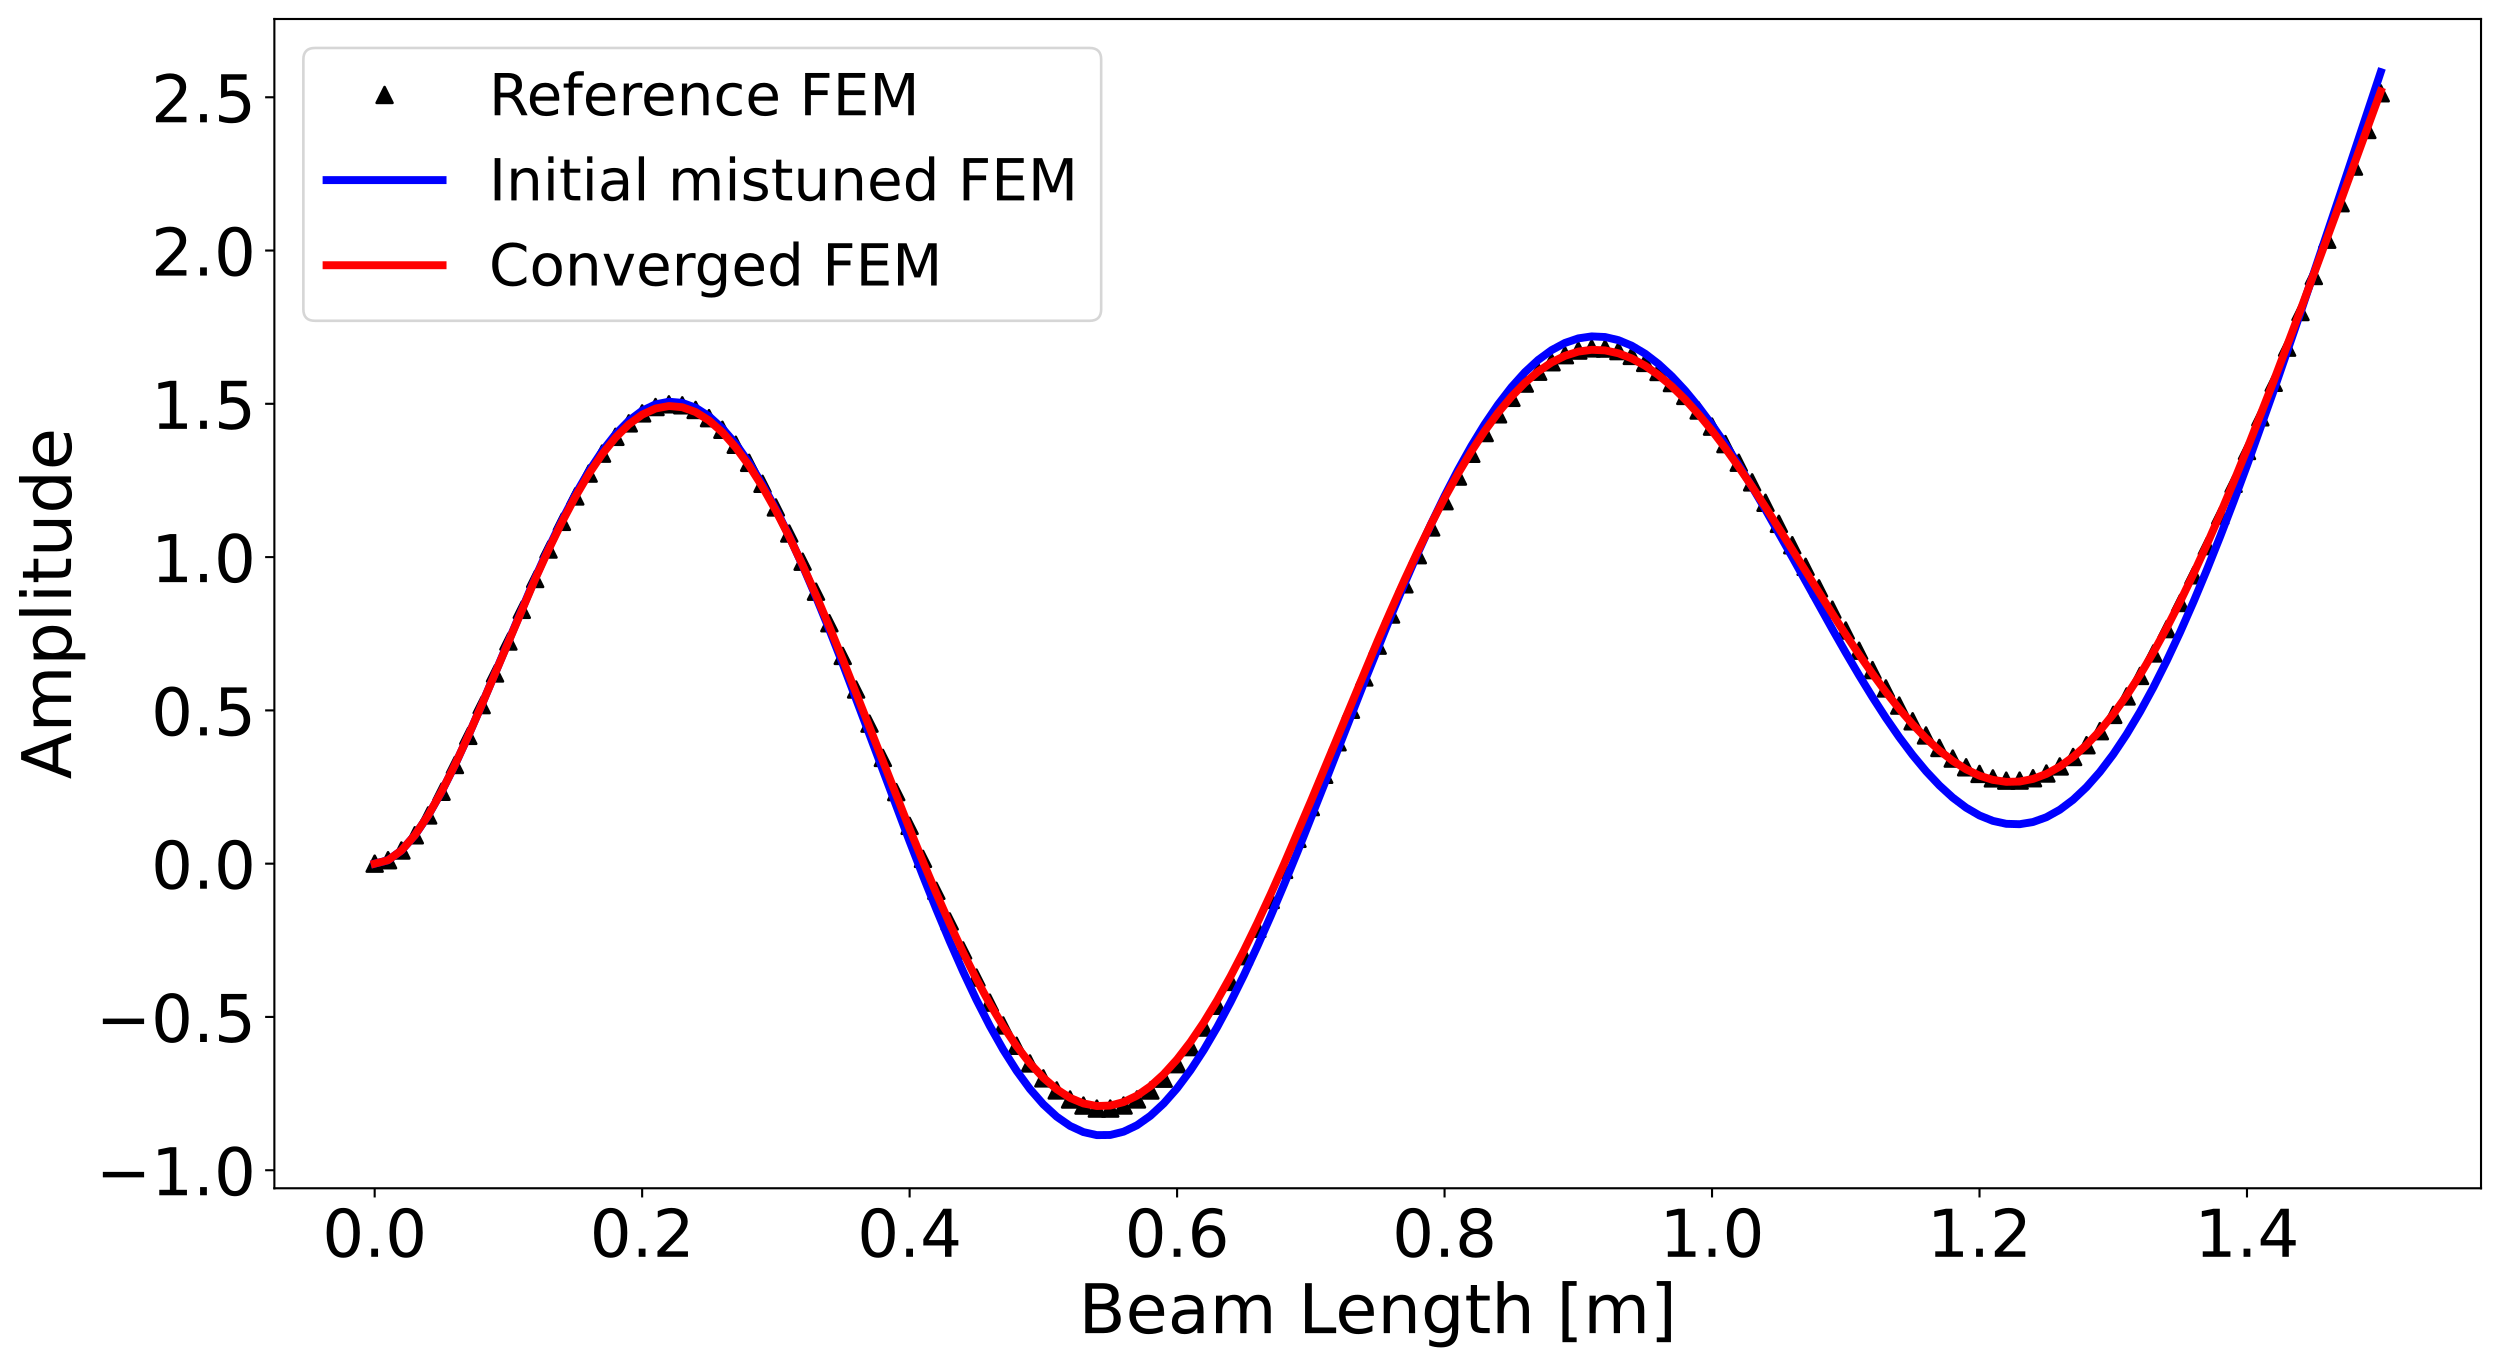 <?xml version="1.0" encoding="utf-8" standalone="no"?>
<!DOCTYPE svg PUBLIC "-//W3C//DTD SVG 1.1//EN"
  "http://www.w3.org/Graphics/SVG/1.1/DTD/svg11.dtd">
<!-- Created with matplotlib (https://matplotlib.org/) -->
<svg height="518.278pt" version="1.1" viewBox="0 0 948.27 518.278" width="948.27pt" xmlns="http://www.w3.org/2000/svg" xmlns:xlink="http://www.w3.org/1999/xlink">
 <defs>
  <style type="text/css">*{stroke-linecap:butt;stroke-linejoin:round;}</style>
 </defs>
 <g id="figure_1">
  <g id="patch_1">
   <path d="M 0 518.278 
L 948.27 518.278 
L 948.27 0 
L 0 0 
z
" style="fill:#ffffff;"/>
  </g>
  <g id="axes_1">
   <g id="patch_2">
    <path d="M 104.07 450.72 
L 941.07 450.72 
L 941.07 7.2 
L 104.07 7.2 
z
" style="fill:#ffffff;"/>
   </g>
   <g id="matplotlib.axis_1">
    <g id="xtick_1">
     <g id="line2d_1">
      <defs>
       <path d="M 0 0 
L 0 3.5 
" id="ma03af91a47" style="stroke:#000000;stroke-width:0.8;"/>
      </defs>
      <g>
       <use style="stroke:#000000;stroke-width:0.8;" x="142.116" xlink:href="#ma03af91a47" y="450.72"/>
      </g>
     </g>
     <g id="text_1">
      <!-- 0.0 -->
      <g transform="translate(122.237 476.716)scale(0.25 -0.25)">
       <defs>
        <path d="M 31.781 66.406 
Q 24.172 66.406 20.328 58.906 
Q 16.5 51.422 16.5 36.375 
Q 16.5 21.391 20.328 13.891 
Q 24.172 6.391 31.781 6.391 
Q 39.453 6.391 43.281 13.891 
Q 47.125 21.391 47.125 36.375 
Q 47.125 51.422 43.281 58.906 
Q 39.453 66.406 31.781 66.406 
z
M 31.781 74.219 
Q 44.047 74.219 50.516 64.516 
Q 56.984 54.828 56.984 36.375 
Q 56.984 17.969 50.516 8.266 
Q 44.047 -1.422 31.781 -1.422 
Q 19.531 -1.422 13.062 8.266 
Q 6.594 17.969 6.594 36.375 
Q 6.594 54.828 13.062 64.516 
Q 19.531 74.219 31.781 74.219 
z
" id="DejaVuSans-48"/>
        <path d="M 10.688 12.406 
L 21 12.406 
L 21 0 
L 10.688 0 
z
" id="DejaVuSans-46"/>
       </defs>
       <use xlink:href="#DejaVuSans-48"/>
       <use x="63.623" xlink:href="#DejaVuSans-46"/>
       <use x="95.41" xlink:href="#DejaVuSans-48"/>
      </g>
     </g>
    </g>
    <g id="xtick_2">
     <g id="line2d_2">
      <g>
       <use style="stroke:#000000;stroke-width:0.8;" x="243.57" xlink:href="#ma03af91a47" y="450.72"/>
      </g>
     </g>
     <g id="text_2">
      <!-- 0.2 -->
      <g transform="translate(223.691 476.716)scale(0.25 -0.25)">
       <defs>
        <path d="M 19.188 8.297 
L 53.609 8.297 
L 53.609 0 
L 7.328 0 
L 7.328 8.297 
Q 12.938 14.109 22.625 23.891 
Q 32.328 33.688 34.812 36.531 
Q 39.547 41.844 41.422 45.531 
Q 43.312 49.219 43.312 52.781 
Q 43.312 58.594 39.234 62.25 
Q 35.156 65.922 28.609 65.922 
Q 23.969 65.922 18.812 64.312 
Q 13.672 62.703 7.812 59.422 
L 7.812 69.391 
Q 13.766 71.781 18.938 73 
Q 24.125 74.219 28.422 74.219 
Q 39.75 74.219 46.484 68.547 
Q 53.219 62.891 53.219 53.422 
Q 53.219 48.922 51.531 44.891 
Q 49.859 40.875 45.406 35.406 
Q 44.188 33.984 37.641 27.219 
Q 31.109 20.453 19.188 8.297 
z
" id="DejaVuSans-50"/>
       </defs>
       <use xlink:href="#DejaVuSans-48"/>
       <use x="63.623" xlink:href="#DejaVuSans-46"/>
       <use x="95.41" xlink:href="#DejaVuSans-50"/>
      </g>
     </g>
    </g>
    <g id="xtick_3">
     <g id="line2d_3">
      <g>
       <use style="stroke:#000000;stroke-width:0.8;" x="345.025" xlink:href="#ma03af91a47" y="450.72"/>
      </g>
     </g>
     <g id="text_3">
      <!-- 0.4 -->
      <g transform="translate(325.146 476.716)scale(0.25 -0.25)">
       <defs>
        <path d="M 37.797 64.312 
L 12.891 25.391 
L 37.797 25.391 
z
M 35.203 72.906 
L 47.609 72.906 
L 47.609 25.391 
L 58.016 25.391 
L 58.016 17.188 
L 47.609 17.188 
L 47.609 0 
L 37.797 0 
L 37.797 17.188 
L 4.891 17.188 
L 4.891 26.703 
z
" id="DejaVuSans-52"/>
       </defs>
       <use xlink:href="#DejaVuSans-48"/>
       <use x="63.623" xlink:href="#DejaVuSans-46"/>
       <use x="95.41" xlink:href="#DejaVuSans-52"/>
      </g>
     </g>
    </g>
    <g id="xtick_4">
     <g id="line2d_4">
      <g>
       <use style="stroke:#000000;stroke-width:0.8;" x="446.479" xlink:href="#ma03af91a47" y="450.72"/>
      </g>
     </g>
     <g id="text_4">
      <!-- 0.6 -->
      <g transform="translate(426.6 476.716)scale(0.25 -0.25)">
       <defs>
        <path d="M 33.016 40.375 
Q 26.375 40.375 22.484 35.828 
Q 18.609 31.297 18.609 23.391 
Q 18.609 15.531 22.484 10.953 
Q 26.375 6.391 33.016 6.391 
Q 39.656 6.391 43.531 10.953 
Q 47.406 15.531 47.406 23.391 
Q 47.406 31.297 43.531 35.828 
Q 39.656 40.375 33.016 40.375 
z
M 52.594 71.297 
L 52.594 62.312 
Q 48.875 64.062 45.094 64.984 
Q 41.312 65.922 37.594 65.922 
Q 27.828 65.922 22.672 59.328 
Q 17.531 52.734 16.797 39.406 
Q 19.672 43.656 24.016 45.922 
Q 28.375 48.188 33.594 48.188 
Q 44.578 48.188 50.953 41.516 
Q 57.328 34.859 57.328 23.391 
Q 57.328 12.156 50.688 5.359 
Q 44.047 -1.422 33.016 -1.422 
Q 20.359 -1.422 13.672 8.266 
Q 6.984 17.969 6.984 36.375 
Q 6.984 53.656 15.188 63.938 
Q 23.391 74.219 37.203 74.219 
Q 40.922 74.219 44.703 73.484 
Q 48.484 72.75 52.594 71.297 
z
" id="DejaVuSans-54"/>
       </defs>
       <use xlink:href="#DejaVuSans-48"/>
       <use x="63.623" xlink:href="#DejaVuSans-46"/>
       <use x="95.41" xlink:href="#DejaVuSans-54"/>
      </g>
     </g>
    </g>
    <g id="xtick_5">
     <g id="line2d_5">
      <g>
       <use style="stroke:#000000;stroke-width:0.8;" x="547.934" xlink:href="#ma03af91a47" y="450.72"/>
      </g>
     </g>
     <g id="text_5">
      <!-- 0.8 -->
      <g transform="translate(528.055 476.716)scale(0.25 -0.25)">
       <defs>
        <path d="M 31.781 34.625 
Q 24.75 34.625 20.719 30.859 
Q 16.703 27.094 16.703 20.516 
Q 16.703 13.922 20.719 10.156 
Q 24.75 6.391 31.781 6.391 
Q 38.812 6.391 42.859 10.172 
Q 46.922 13.969 46.922 20.516 
Q 46.922 27.094 42.891 30.859 
Q 38.875 34.625 31.781 34.625 
z
M 21.922 38.812 
Q 15.578 40.375 12.031 44.719 
Q 8.5 49.078 8.5 55.328 
Q 8.5 64.062 14.719 69.141 
Q 20.953 74.219 31.781 74.219 
Q 42.672 74.219 48.875 69.141 
Q 55.078 64.062 55.078 55.328 
Q 55.078 49.078 51.531 44.719 
Q 48 40.375 41.703 38.812 
Q 48.828 37.156 52.797 32.312 
Q 56.781 27.484 56.781 20.516 
Q 56.781 9.906 50.312 4.234 
Q 43.844 -1.422 31.781 -1.422 
Q 19.734 -1.422 13.25 4.234 
Q 6.781 9.906 6.781 20.516 
Q 6.781 27.484 10.781 32.312 
Q 14.797 37.156 21.922 38.812 
z
M 18.312 54.391 
Q 18.312 48.734 21.844 45.562 
Q 25.391 42.391 31.781 42.391 
Q 38.141 42.391 41.719 45.562 
Q 45.312 48.734 45.312 54.391 
Q 45.312 60.062 41.719 63.234 
Q 38.141 66.406 31.781 66.406 
Q 25.391 66.406 21.844 63.234 
Q 18.312 60.062 18.312 54.391 
z
" id="DejaVuSans-56"/>
       </defs>
       <use xlink:href="#DejaVuSans-48"/>
       <use x="63.623" xlink:href="#DejaVuSans-46"/>
       <use x="95.41" xlink:href="#DejaVuSans-56"/>
      </g>
     </g>
    </g>
    <g id="xtick_6">
     <g id="line2d_6">
      <g>
       <use style="stroke:#000000;stroke-width:0.8;" x="649.388" xlink:href="#ma03af91a47" y="450.72"/>
      </g>
     </g>
     <g id="text_6">
      <!-- 1.0 -->
      <g transform="translate(629.509 476.716)scale(0.25 -0.25)">
       <defs>
        <path d="M 12.406 8.297 
L 28.516 8.297 
L 28.516 63.922 
L 10.984 60.406 
L 10.984 69.391 
L 28.422 72.906 
L 38.281 72.906 
L 38.281 8.297 
L 54.391 8.297 
L 54.391 0 
L 12.406 0 
z
" id="DejaVuSans-49"/>
       </defs>
       <use xlink:href="#DejaVuSans-49"/>
       <use x="63.623" xlink:href="#DejaVuSans-46"/>
       <use x="95.41" xlink:href="#DejaVuSans-48"/>
      </g>
     </g>
    </g>
    <g id="xtick_7">
     <g id="line2d_7">
      <g>
       <use style="stroke:#000000;stroke-width:0.8;" x="750.843" xlink:href="#ma03af91a47" y="450.72"/>
      </g>
     </g>
     <g id="text_7">
      <!-- 1.2 -->
      <g transform="translate(730.964 476.716)scale(0.25 -0.25)">
       <use xlink:href="#DejaVuSans-49"/>
       <use x="63.623" xlink:href="#DejaVuSans-46"/>
       <use x="95.41" xlink:href="#DejaVuSans-50"/>
      </g>
     </g>
    </g>
    <g id="xtick_8">
     <g id="line2d_8">
      <g>
       <use style="stroke:#000000;stroke-width:0.8;" x="852.297" xlink:href="#ma03af91a47" y="450.72"/>
      </g>
     </g>
     <g id="text_8">
      <!-- 1.4 -->
      <g transform="translate(832.419 476.716)scale(0.25 -0.25)">
       <use xlink:href="#DejaVuSans-49"/>
       <use x="63.623" xlink:href="#DejaVuSans-46"/>
       <use x="95.41" xlink:href="#DejaVuSans-52"/>
      </g>
     </g>
    </g>
    <g id="text_9">
     <!-- Beam Length [m] -->
     <g transform="translate(409.111 505.671)scale(0.26 -0.26)">
      <defs>
       <path d="M 19.672 34.812 
L 19.672 8.109 
L 35.5 8.109 
Q 43.453 8.109 47.281 11.406 
Q 51.125 14.703 51.125 21.484 
Q 51.125 28.328 47.281 31.562 
Q 43.453 34.812 35.5 34.812 
z
M 19.672 64.797 
L 19.672 42.828 
L 34.281 42.828 
Q 41.5 42.828 45.031 45.531 
Q 48.578 48.25 48.578 53.812 
Q 48.578 59.328 45.031 62.062 
Q 41.5 64.797 34.281 64.797 
z
M 9.812 72.906 
L 35.016 72.906 
Q 46.297 72.906 52.391 68.219 
Q 58.5 63.531 58.5 54.891 
Q 58.5 48.188 55.375 44.234 
Q 52.25 40.281 46.188 39.312 
Q 53.469 37.75 57.5 32.781 
Q 61.531 27.828 61.531 20.406 
Q 61.531 10.641 54.891 5.312 
Q 48.25 0 35.984 0 
L 9.812 0 
z
" id="DejaVuSans-66"/>
       <path d="M 56.203 29.594 
L 56.203 25.203 
L 14.891 25.203 
Q 15.484 15.922 20.484 11.062 
Q 25.484 6.203 34.422 6.203 
Q 39.594 6.203 44.453 7.469 
Q 49.312 8.734 54.109 11.281 
L 54.109 2.781 
Q 49.266 0.734 44.188 -0.344 
Q 39.109 -1.422 33.891 -1.422 
Q 20.797 -1.422 13.156 6.188 
Q 5.516 13.812 5.516 26.812 
Q 5.516 40.234 12.766 48.109 
Q 20.016 56 32.328 56 
Q 43.359 56 49.781 48.891 
Q 56.203 41.797 56.203 29.594 
z
M 47.219 32.234 
Q 47.125 39.594 43.094 43.984 
Q 39.062 48.391 32.422 48.391 
Q 24.906 48.391 20.391 44.141 
Q 15.875 39.891 15.188 32.172 
z
" id="DejaVuSans-101"/>
       <path d="M 34.281 27.484 
Q 23.391 27.484 19.188 25 
Q 14.984 22.516 14.984 16.5 
Q 14.984 11.719 18.141 8.906 
Q 21.297 6.109 26.703 6.109 
Q 34.188 6.109 38.703 11.406 
Q 43.219 16.703 43.219 25.484 
L 43.219 27.484 
z
M 52.203 31.203 
L 52.203 0 
L 43.219 0 
L 43.219 8.297 
Q 40.141 3.328 35.547 0.953 
Q 30.953 -1.422 24.312 -1.422 
Q 15.922 -1.422 10.953 3.297 
Q 6 8.016 6 15.922 
Q 6 25.141 12.172 29.828 
Q 18.359 34.516 30.609 34.516 
L 43.219 34.516 
L 43.219 35.406 
Q 43.219 41.609 39.141 45 
Q 35.062 48.391 27.688 48.391 
Q 23 48.391 18.547 47.266 
Q 14.109 46.141 10.016 43.891 
L 10.016 52.203 
Q 14.938 54.109 19.578 55.047 
Q 24.219 56 28.609 56 
Q 40.484 56 46.344 49.844 
Q 52.203 43.703 52.203 31.203 
z
" id="DejaVuSans-97"/>
       <path d="M 52 44.188 
Q 55.375 50.25 60.062 53.125 
Q 64.75 56 71.094 56 
Q 79.641 56 84.281 50.016 
Q 88.922 44.047 88.922 33.016 
L 88.922 0 
L 79.891 0 
L 79.891 32.719 
Q 79.891 40.578 77.094 44.375 
Q 74.312 48.188 68.609 48.188 
Q 61.625 48.188 57.562 43.547 
Q 53.516 38.922 53.516 30.906 
L 53.516 0 
L 44.484 0 
L 44.484 32.719 
Q 44.484 40.625 41.703 44.406 
Q 38.922 48.188 33.109 48.188 
Q 26.219 48.188 22.156 43.531 
Q 18.109 38.875 18.109 30.906 
L 18.109 0 
L 9.078 0 
L 9.078 54.688 
L 18.109 54.688 
L 18.109 46.188 
Q 21.188 51.219 25.484 53.609 
Q 29.781 56 35.688 56 
Q 41.656 56 45.828 52.969 
Q 50 49.953 52 44.188 
z
" id="DejaVuSans-109"/>
       <path id="DejaVuSans-32"/>
       <path d="M 9.812 72.906 
L 19.672 72.906 
L 19.672 8.297 
L 55.172 8.297 
L 55.172 0 
L 9.812 0 
z
" id="DejaVuSans-76"/>
       <path d="M 54.891 33.016 
L 54.891 0 
L 45.906 0 
L 45.906 32.719 
Q 45.906 40.484 42.875 44.328 
Q 39.844 48.188 33.797 48.188 
Q 26.516 48.188 22.312 43.547 
Q 18.109 38.922 18.109 30.906 
L 18.109 0 
L 9.078 0 
L 9.078 54.688 
L 18.109 54.688 
L 18.109 46.188 
Q 21.344 51.125 25.703 53.562 
Q 30.078 56 35.797 56 
Q 45.219 56 50.047 50.172 
Q 54.891 44.344 54.891 33.016 
z
" id="DejaVuSans-110"/>
       <path d="M 45.406 27.984 
Q 45.406 37.75 41.375 43.109 
Q 37.359 48.484 30.078 48.484 
Q 22.859 48.484 18.828 43.109 
Q 14.797 37.75 14.797 27.984 
Q 14.797 18.266 18.828 12.891 
Q 22.859 7.516 30.078 7.516 
Q 37.359 7.516 41.375 12.891 
Q 45.406 18.266 45.406 27.984 
z
M 54.391 6.781 
Q 54.391 -7.172 48.188 -13.984 
Q 42 -20.797 29.203 -20.797 
Q 24.469 -20.797 20.266 -20.094 
Q 16.062 -19.391 12.109 -17.922 
L 12.109 -9.188 
Q 16.062 -11.328 19.922 -12.344 
Q 23.781 -13.375 27.781 -13.375 
Q 36.625 -13.375 41.016 -8.766 
Q 45.406 -4.156 45.406 5.172 
L 45.406 9.625 
Q 42.625 4.781 38.281 2.391 
Q 33.938 0 27.875 0 
Q 17.828 0 11.672 7.656 
Q 5.516 15.328 5.516 27.984 
Q 5.516 40.672 11.672 48.328 
Q 17.828 56 27.875 56 
Q 33.938 56 38.281 53.609 
Q 42.625 51.219 45.406 46.391 
L 45.406 54.688 
L 54.391 54.688 
z
" id="DejaVuSans-103"/>
       <path d="M 18.312 70.219 
L 18.312 54.688 
L 36.812 54.688 
L 36.812 47.703 
L 18.312 47.703 
L 18.312 18.016 
Q 18.312 11.328 20.141 9.422 
Q 21.969 7.516 27.594 7.516 
L 36.812 7.516 
L 36.812 0 
L 27.594 0 
Q 17.188 0 13.234 3.875 
Q 9.281 7.766 9.281 18.016 
L 9.281 47.703 
L 2.688 47.703 
L 2.688 54.688 
L 9.281 54.688 
L 9.281 70.219 
z
" id="DejaVuSans-116"/>
       <path d="M 54.891 33.016 
L 54.891 0 
L 45.906 0 
L 45.906 32.719 
Q 45.906 40.484 42.875 44.328 
Q 39.844 48.188 33.797 48.188 
Q 26.516 48.188 22.312 43.547 
Q 18.109 38.922 18.109 30.906 
L 18.109 0 
L 9.078 0 
L 9.078 75.984 
L 18.109 75.984 
L 18.109 46.188 
Q 21.344 51.125 25.703 53.562 
Q 30.078 56 35.797 56 
Q 45.219 56 50.047 50.172 
Q 54.891 44.344 54.891 33.016 
z
" id="DejaVuSans-104"/>
       <path d="M 8.594 75.984 
L 29.297 75.984 
L 29.297 69 
L 17.578 69 
L 17.578 -6.203 
L 29.297 -6.203 
L 29.297 -13.188 
L 8.594 -13.188 
z
" id="DejaVuSans-91"/>
       <path d="M 30.422 75.984 
L 30.422 -13.188 
L 9.719 -13.188 
L 9.719 -6.203 
L 21.391 -6.203 
L 21.391 69 
L 9.719 69 
L 9.719 75.984 
z
" id="DejaVuSans-93"/>
      </defs>
      <use xlink:href="#DejaVuSans-66"/>
      <use x="68.604" xlink:href="#DejaVuSans-101"/>
      <use x="130.127" xlink:href="#DejaVuSans-97"/>
      <use x="191.406" xlink:href="#DejaVuSans-109"/>
      <use x="288.818" xlink:href="#DejaVuSans-32"/>
      <use x="320.605" xlink:href="#DejaVuSans-76"/>
      <use x="374.568" xlink:href="#DejaVuSans-101"/>
      <use x="436.092" xlink:href="#DejaVuSans-110"/>
      <use x="499.471" xlink:href="#DejaVuSans-103"/>
      <use x="562.947" xlink:href="#DejaVuSans-116"/>
      <use x="602.156" xlink:href="#DejaVuSans-104"/>
      <use x="665.535" xlink:href="#DejaVuSans-32"/>
      <use x="697.322" xlink:href="#DejaVuSans-91"/>
      <use x="736.336" xlink:href="#DejaVuSans-109"/>
      <use x="833.748" xlink:href="#DejaVuSans-93"/>
     </g>
    </g>
   </g>
   <g id="matplotlib.axis_2">
    <g id="ytick_1">
     <g id="line2d_9">
      <defs>
       <path d="M 0 0 
L -3.5 0 
" id="m810e138e8f" style="stroke:#000000;stroke-width:0.8;"/>
      </defs>
      <g>
       <use style="stroke:#000000;stroke-width:0.8;" x="104.07" xlink:href="#m810e138e8f" y="443.878"/>
      </g>
     </g>
     <g id="text_10">
      <!-- −1.0 -->
      <g transform="translate(36.363 453.376)scale(0.25 -0.25)">
       <defs>
        <path d="M 10.594 35.5 
L 73.188 35.5 
L 73.188 27.203 
L 10.594 27.203 
z
" id="DejaVuSans-8722"/>
       </defs>
       <use xlink:href="#DejaVuSans-8722"/>
       <use x="83.789" xlink:href="#DejaVuSans-49"/>
       <use x="147.412" xlink:href="#DejaVuSans-46"/>
       <use x="179.199" xlink:href="#DejaVuSans-48"/>
      </g>
     </g>
    </g>
    <g id="ytick_2">
     <g id="line2d_10">
      <g>
       <use style="stroke:#000000;stroke-width:0.8;" x="104.07" xlink:href="#m810e138e8f" y="385.737"/>
      </g>
     </g>
     <g id="text_11">
      <!-- −0.5 -->
      <g transform="translate(36.363 395.235)scale(0.25 -0.25)">
       <defs>
        <path d="M 10.797 72.906 
L 49.516 72.906 
L 49.516 64.594 
L 19.828 64.594 
L 19.828 46.734 
Q 21.969 47.469 24.109 47.828 
Q 26.266 48.188 28.422 48.188 
Q 40.625 48.188 47.75 41.5 
Q 54.891 34.812 54.891 23.391 
Q 54.891 11.625 47.562 5.094 
Q 40.234 -1.422 26.906 -1.422 
Q 22.312 -1.422 17.547 -0.641 
Q 12.797 0.141 7.719 1.703 
L 7.719 11.625 
Q 12.109 9.234 16.797 8.062 
Q 21.484 6.891 26.703 6.891 
Q 35.156 6.891 40.078 11.328 
Q 45.016 15.766 45.016 23.391 
Q 45.016 31 40.078 35.438 
Q 35.156 39.891 26.703 39.891 
Q 22.75 39.891 18.812 39.016 
Q 14.891 38.141 10.797 36.281 
z
" id="DejaVuSans-53"/>
       </defs>
       <use xlink:href="#DejaVuSans-8722"/>
       <use x="83.789" xlink:href="#DejaVuSans-48"/>
       <use x="147.412" xlink:href="#DejaVuSans-46"/>
       <use x="179.199" xlink:href="#DejaVuSans-53"/>
      </g>
     </g>
    </g>
    <g id="ytick_3">
     <g id="line2d_11">
      <g>
       <use style="stroke:#000000;stroke-width:0.8;" x="104.07" xlink:href="#m810e138e8f" y="327.595"/>
      </g>
     </g>
     <g id="text_12">
      <!-- 0.0 -->
      <g transform="translate(57.312 337.093)scale(0.25 -0.25)">
       <use xlink:href="#DejaVuSans-48"/>
       <use x="63.623" xlink:href="#DejaVuSans-46"/>
       <use x="95.41" xlink:href="#DejaVuSans-48"/>
      </g>
     </g>
    </g>
    <g id="ytick_4">
     <g id="line2d_12">
      <g>
       <use style="stroke:#000000;stroke-width:0.8;" x="104.07" xlink:href="#m810e138e8f" y="269.454"/>
      </g>
     </g>
     <g id="text_13">
      <!-- 0.5 -->
      <g transform="translate(57.312 278.952)scale(0.25 -0.25)">
       <use xlink:href="#DejaVuSans-48"/>
       <use x="63.623" xlink:href="#DejaVuSans-46"/>
       <use x="95.41" xlink:href="#DejaVuSans-53"/>
      </g>
     </g>
    </g>
    <g id="ytick_5">
     <g id="line2d_13">
      <g>
       <use style="stroke:#000000;stroke-width:0.8;" x="104.07" xlink:href="#m810e138e8f" y="211.312"/>
      </g>
     </g>
     <g id="text_14">
      <!-- 1.0 -->
      <g transform="translate(57.312 220.81)scale(0.25 -0.25)">
       <use xlink:href="#DejaVuSans-49"/>
       <use x="63.623" xlink:href="#DejaVuSans-46"/>
       <use x="95.41" xlink:href="#DejaVuSans-48"/>
      </g>
     </g>
    </g>
    <g id="ytick_6">
     <g id="line2d_14">
      <g>
       <use style="stroke:#000000;stroke-width:0.8;" x="104.07" xlink:href="#m810e138e8f" y="153.171"/>
      </g>
     </g>
     <g id="text_15">
      <!-- 1.5 -->
      <g transform="translate(57.312 162.669)scale(0.25 -0.25)">
       <use xlink:href="#DejaVuSans-49"/>
       <use x="63.623" xlink:href="#DejaVuSans-46"/>
       <use x="95.41" xlink:href="#DejaVuSans-53"/>
      </g>
     </g>
    </g>
    <g id="ytick_7">
     <g id="line2d_15">
      <g>
       <use style="stroke:#000000;stroke-width:0.8;" x="104.07" xlink:href="#m810e138e8f" y="95.029"/>
      </g>
     </g>
     <g id="text_16">
      <!-- 2.0 -->
      <g transform="translate(57.312 104.527)scale(0.25 -0.25)">
       <use xlink:href="#DejaVuSans-50"/>
       <use x="63.623" xlink:href="#DejaVuSans-46"/>
       <use x="95.41" xlink:href="#DejaVuSans-48"/>
      </g>
     </g>
    </g>
    <g id="ytick_8">
     <g id="line2d_16">
      <g>
       <use style="stroke:#000000;stroke-width:0.8;" x="104.07" xlink:href="#m810e138e8f" y="36.888"/>
      </g>
     </g>
     <g id="text_17">
      <!-- 2.5 -->
      <g transform="translate(57.312 46.386)scale(0.25 -0.25)">
       <use xlink:href="#DejaVuSans-50"/>
       <use x="63.623" xlink:href="#DejaVuSans-46"/>
       <use x="95.41" xlink:href="#DejaVuSans-53"/>
      </g>
     </g>
    </g>
    <g id="text_18">
     <!-- Amplitude -->
     <g transform="translate(26.956 295.579)rotate(-90)scale(0.26 -0.26)">
      <defs>
       <path d="M 34.188 63.188 
L 20.797 26.906 
L 47.609 26.906 
z
M 28.609 72.906 
L 39.797 72.906 
L 67.578 0 
L 57.328 0 
L 50.688 18.703 
L 17.828 18.703 
L 11.188 0 
L 0.781 0 
z
" id="DejaVuSans-65"/>
       <path d="M 18.109 8.203 
L 18.109 -20.797 
L 9.078 -20.797 
L 9.078 54.688 
L 18.109 54.688 
L 18.109 46.391 
Q 20.953 51.266 25.266 53.625 
Q 29.594 56 35.594 56 
Q 45.562 56 51.781 48.094 
Q 58.016 40.188 58.016 27.297 
Q 58.016 14.406 51.781 6.484 
Q 45.562 -1.422 35.594 -1.422 
Q 29.594 -1.422 25.266 0.953 
Q 20.953 3.328 18.109 8.203 
z
M 48.688 27.297 
Q 48.688 37.203 44.609 42.844 
Q 40.531 48.484 33.406 48.484 
Q 26.266 48.484 22.188 42.844 
Q 18.109 37.203 18.109 27.297 
Q 18.109 17.391 22.188 11.75 
Q 26.266 6.109 33.406 6.109 
Q 40.531 6.109 44.609 11.75 
Q 48.688 17.391 48.688 27.297 
z
" id="DejaVuSans-112"/>
       <path d="M 9.422 75.984 
L 18.406 75.984 
L 18.406 0 
L 9.422 0 
z
" id="DejaVuSans-108"/>
       <path d="M 9.422 54.688 
L 18.406 54.688 
L 18.406 0 
L 9.422 0 
z
M 9.422 75.984 
L 18.406 75.984 
L 18.406 64.594 
L 9.422 64.594 
z
" id="DejaVuSans-105"/>
       <path d="M 8.5 21.578 
L 8.5 54.688 
L 17.484 54.688 
L 17.484 21.922 
Q 17.484 14.156 20.5 10.266 
Q 23.531 6.391 29.594 6.391 
Q 36.859 6.391 41.078 11.031 
Q 45.312 15.672 45.312 23.688 
L 45.312 54.688 
L 54.297 54.688 
L 54.297 0 
L 45.312 0 
L 45.312 8.406 
Q 42.047 3.422 37.719 1 
Q 33.406 -1.422 27.688 -1.422 
Q 18.266 -1.422 13.375 4.438 
Q 8.5 10.297 8.5 21.578 
z
M 31.109 56 
z
" id="DejaVuSans-117"/>
       <path d="M 45.406 46.391 
L 45.406 75.984 
L 54.391 75.984 
L 54.391 0 
L 45.406 0 
L 45.406 8.203 
Q 42.578 3.328 38.25 0.953 
Q 33.938 -1.422 27.875 -1.422 
Q 17.969 -1.422 11.734 6.484 
Q 5.516 14.406 5.516 27.297 
Q 5.516 40.188 11.734 48.094 
Q 17.969 56 27.875 56 
Q 33.938 56 38.25 53.625 
Q 42.578 51.266 45.406 46.391 
z
M 14.797 27.297 
Q 14.797 17.391 18.875 11.75 
Q 22.953 6.109 30.078 6.109 
Q 37.203 6.109 41.297 11.75 
Q 45.406 17.391 45.406 27.297 
Q 45.406 37.203 41.297 42.844 
Q 37.203 48.484 30.078 48.484 
Q 22.953 48.484 18.875 42.844 
Q 14.797 37.203 14.797 27.297 
z
" id="DejaVuSans-100"/>
      </defs>
      <use xlink:href="#DejaVuSans-65"/>
      <use x="68.408" xlink:href="#DejaVuSans-109"/>
      <use x="165.82" xlink:href="#DejaVuSans-112"/>
      <use x="229.297" xlink:href="#DejaVuSans-108"/>
      <use x="257.08" xlink:href="#DejaVuSans-105"/>
      <use x="284.863" xlink:href="#DejaVuSans-116"/>
      <use x="324.072" xlink:href="#DejaVuSans-117"/>
      <use x="387.451" xlink:href="#DejaVuSans-100"/>
      <use x="450.928" xlink:href="#DejaVuSans-101"/>
     </g>
    </g>
   </g>
   <g id="line2d_17">
    <defs>
     <path d="M 0 -3 
L -3 3 
L 3 3 
z
" id="m72d4cac80e" style="stroke:#000000;stroke-linejoin:miter;"/>
    </defs>
    <g clip-path="url(#pc68f42f968)">
     <use style="stroke:#000000;stroke-linejoin:miter;" x="142.116" xlink:href="#m72d4cac80e" y="327.595"/>
     <use style="stroke:#000000;stroke-linejoin:miter;" x="147.188" xlink:href="#m72d4cac80e" y="326.289"/>
     <use style="stroke:#000000;stroke-linejoin:miter;" x="152.261" xlink:href="#m72d4cac80e" y="322.596"/>
     <use style="stroke:#000000;stroke-linejoin:miter;" x="157.334" xlink:href="#m72d4cac80e" y="316.832"/>
     <use style="stroke:#000000;stroke-linejoin:miter;" x="162.407" xlink:href="#m72d4cac80e" y="309.305"/>
     <use style="stroke:#000000;stroke-linejoin:miter;" x="167.479" xlink:href="#m72d4cac80e" y="300.317"/>
     <use style="stroke:#000000;stroke-linejoin:miter;" x="172.552" xlink:href="#m72d4cac80e" y="290.161"/>
     <use style="stroke:#000000;stroke-linejoin:miter;" x="177.625" xlink:href="#m72d4cac80e" y="279.12"/>
     <use style="stroke:#000000;stroke-linejoin:miter;" x="182.697" xlink:href="#m72d4cac80e" y="267.465"/>
     <use style="stroke:#000000;stroke-linejoin:miter;" x="187.77" xlink:href="#m72d4cac80e" y="255.453"/>
     <use style="stroke:#000000;stroke-linejoin:miter;" x="192.843" xlink:href="#m72d4cac80e" y="243.326"/>
     <use style="stroke:#000000;stroke-linejoin:miter;" x="197.916" xlink:href="#m72d4cac80e" y="231.311"/>
     <use style="stroke:#000000;stroke-linejoin:miter;" x="202.988" xlink:href="#m72d4cac80e" y="219.619"/>
     <use style="stroke:#000000;stroke-linejoin:miter;" x="208.061" xlink:href="#m72d4cac80e" y="208.441"/>
     <use style="stroke:#000000;stroke-linejoin:miter;" x="213.134" xlink:href="#m72d4cac80e" y="197.951"/>
     <use style="stroke:#000000;stroke-linejoin:miter;" x="218.207" xlink:href="#m72d4cac80e" y="188.305"/>
     <use style="stroke:#000000;stroke-linejoin:miter;" x="223.279" xlink:href="#m72d4cac80e" y="179.639"/>
     <use style="stroke:#000000;stroke-linejoin:miter;" x="228.352" xlink:href="#m72d4cac80e" y="172.068"/>
     <use style="stroke:#000000;stroke-linejoin:miter;" x="233.425" xlink:href="#m72d4cac80e" y="165.69"/>
     <use style="stroke:#000000;stroke-linejoin:miter;" x="238.497" xlink:href="#m72d4cac80e" y="160.582"/>
     <use style="stroke:#000000;stroke-linejoin:miter;" x="243.57" xlink:href="#m72d4cac80e" y="156.802"/>
     <use style="stroke:#000000;stroke-linejoin:miter;" x="248.643" xlink:href="#m72d4cac80e" y="154.391"/>
     <use style="stroke:#000000;stroke-linejoin:miter;" x="253.716" xlink:href="#m72d4cac80e" y="153.37"/>
     <use style="stroke:#000000;stroke-linejoin:miter;" x="258.788" xlink:href="#m72d4cac80e" y="153.743"/>
     <use style="stroke:#000000;stroke-linejoin:miter;" x="263.861" xlink:href="#m72d4cac80e" y="155.498"/>
     <use style="stroke:#000000;stroke-linejoin:miter;" x="268.934" xlink:href="#m72d4cac80e" y="158.606"/>
     <use style="stroke:#000000;stroke-linejoin:miter;" x="274.007" xlink:href="#m72d4cac80e" y="163.025"/>
     <use style="stroke:#000000;stroke-linejoin:miter;" x="279.079" xlink:href="#m72d4cac80e" y="168.696"/>
     <use style="stroke:#000000;stroke-linejoin:miter;" x="284.152" xlink:href="#m72d4cac80e" y="175.552"/>
     <use style="stroke:#000000;stroke-linejoin:miter;" x="289.225" xlink:href="#m72d4cac80e" y="183.511"/>
     <use style="stroke:#000000;stroke-linejoin:miter;" x="294.297" xlink:href="#m72d4cac80e" y="192.483"/>
     <use style="stroke:#000000;stroke-linejoin:miter;" x="299.37" xlink:href="#m72d4cac80e" y="202.367"/>
     <use style="stroke:#000000;stroke-linejoin:miter;" x="304.443" xlink:href="#m72d4cac80e" y="213.057"/>
     <use style="stroke:#000000;stroke-linejoin:miter;" x="309.516" xlink:href="#m72d4cac80e" y="224.438"/>
     <use style="stroke:#000000;stroke-linejoin:miter;" x="314.588" xlink:href="#m72d4cac80e" y="236.394"/>
     <use style="stroke:#000000;stroke-linejoin:miter;" x="319.661" xlink:href="#m72d4cac80e" y="248.801"/>
     <use style="stroke:#000000;stroke-linejoin:miter;" x="324.734" xlink:href="#m72d4cac80e" y="261.535"/>
     <use style="stroke:#000000;stroke-linejoin:miter;" x="329.807" xlink:href="#m72d4cac80e" y="274.472"/>
     <use style="stroke:#000000;stroke-linejoin:miter;" x="334.879" xlink:href="#m72d4cac80e" y="287.487"/>
     <use style="stroke:#000000;stroke-linejoin:miter;" x="339.952" xlink:href="#m72d4cac80e" y="300.455"/>
     <use style="stroke:#000000;stroke-linejoin:miter;" x="345.025" xlink:href="#m72d4cac80e" y="313.256"/>
     <use style="stroke:#000000;stroke-linejoin:miter;" x="350.097" xlink:href="#m72d4cac80e" y="325.771"/>
     <use style="stroke:#000000;stroke-linejoin:miter;" x="355.17" xlink:href="#m72d4cac80e" y="337.888"/>
     <use style="stroke:#000000;stroke-linejoin:miter;" x="360.243" xlink:href="#m72d4cac80e" y="349.499"/>
     <use style="stroke:#000000;stroke-linejoin:miter;" x="365.316" xlink:href="#m72d4cac80e" y="360.502"/>
     <use style="stroke:#000000;stroke-linejoin:miter;" x="370.388" xlink:href="#m72d4cac80e" y="370.802"/>
     <use style="stroke:#000000;stroke-linejoin:miter;" x="375.461" xlink:href="#m72d4cac80e" y="380.314"/>
     <use style="stroke:#000000;stroke-linejoin:miter;" x="380.534" xlink:href="#m72d4cac80e" y="388.959"/>
     <use style="stroke:#000000;stroke-linejoin:miter;" x="385.607" xlink:href="#m72d4cac80e" y="396.666"/>
     <use style="stroke:#000000;stroke-linejoin:miter;" x="390.679" xlink:href="#m72d4cac80e" y="403.375"/>
     <use style="stroke:#000000;stroke-linejoin:miter;" x="395.752" xlink:href="#m72d4cac80e" y="409.034"/>
     <use style="stroke:#000000;stroke-linejoin:miter;" x="400.825" xlink:href="#m72d4cac80e" y="413.603"/>
     <use style="stroke:#000000;stroke-linejoin:miter;" x="405.897" xlink:href="#m72d4cac80e" y="417.05"/>
     <use style="stroke:#000000;stroke-linejoin:miter;" x="410.97" xlink:href="#m72d4cac80e" y="419.352"/>
     <use style="stroke:#000000;stroke-linejoin:miter;" x="416.043" xlink:href="#m72d4cac80e" y="420.499"/>
     <use style="stroke:#000000;stroke-linejoin:miter;" x="421.116" xlink:href="#m72d4cac80e" y="420.488"/>
     <use style="stroke:#000000;stroke-linejoin:miter;" x="426.188" xlink:href="#m72d4cac80e" y="419.327"/>
     <use style="stroke:#000000;stroke-linejoin:miter;" x="431.261" xlink:href="#m72d4cac80e" y="417.032"/>
     <use style="stroke:#000000;stroke-linejoin:miter;" x="436.334" xlink:href="#m72d4cac80e" y="413.629"/>
     <use style="stroke:#000000;stroke-linejoin:miter;" x="441.407" xlink:href="#m72d4cac80e" y="409.154"/>
     <use style="stroke:#000000;stroke-linejoin:miter;" x="446.479" xlink:href="#m72d4cac80e" y="403.649"/>
     <use style="stroke:#000000;stroke-linejoin:miter;" x="451.552" xlink:href="#m72d4cac80e" y="397.165"/>
     <use style="stroke:#000000;stroke-linejoin:miter;" x="456.625" xlink:href="#m72d4cac80e" y="389.759"/>
     <use style="stroke:#000000;stroke-linejoin:miter;" x="461.697" xlink:href="#m72d4cac80e" y="381.495"/>
     <use style="stroke:#000000;stroke-linejoin:miter;" x="466.77" xlink:href="#m72d4cac80e" y="372.444"/>
     <use style="stroke:#000000;stroke-linejoin:miter;" x="471.843" xlink:href="#m72d4cac80e" y="362.682"/>
     <use style="stroke:#000000;stroke-linejoin:miter;" x="476.916" xlink:href="#m72d4cac80e" y="352.288"/>
     <use style="stroke:#000000;stroke-linejoin:miter;" x="481.988" xlink:href="#m72d4cac80e" y="341.346"/>
     <use style="stroke:#000000;stroke-linejoin:miter;" x="487.061" xlink:href="#m72d4cac80e" y="329.945"/>
     <use style="stroke:#000000;stroke-linejoin:miter;" x="492.134" xlink:href="#m72d4cac80e" y="318.172"/>
     <use style="stroke:#000000;stroke-linejoin:miter;" x="497.207" xlink:href="#m72d4cac80e" y="306.12"/>
     <use style="stroke:#000000;stroke-linejoin:miter;" x="502.279" xlink:href="#m72d4cac80e" y="293.881"/>
     <use style="stroke:#000000;stroke-linejoin:miter;" x="507.352" xlink:href="#m72d4cac80e" y="281.548"/>
     <use style="stroke:#000000;stroke-linejoin:miter;" x="512.425" xlink:href="#m72d4cac80e" y="269.211"/>
     <use style="stroke:#000000;stroke-linejoin:miter;" x="517.497" xlink:href="#m72d4cac80e" y="256.963"/>
     <use style="stroke:#000000;stroke-linejoin:miter;" x="522.57" xlink:href="#m72d4cac80e" y="244.892"/>
     <use style="stroke:#000000;stroke-linejoin:miter;" x="527.643" xlink:href="#m72d4cac80e" y="233.085"/>
     <use style="stroke:#000000;stroke-linejoin:miter;" x="532.716" xlink:href="#m72d4cac80e" y="221.623"/>
     <use style="stroke:#000000;stroke-linejoin:miter;" x="537.788" xlink:href="#m72d4cac80e" y="210.588"/>
     <use style="stroke:#000000;stroke-linejoin:miter;" x="542.861" xlink:href="#m72d4cac80e" y="200.054"/>
     <use style="stroke:#000000;stroke-linejoin:miter;" x="547.934" xlink:href="#m72d4cac80e" y="190.09"/>
     <use style="stroke:#000000;stroke-linejoin:miter;" x="553.007" xlink:href="#m72d4cac80e" y="180.762"/>
     <use style="stroke:#000000;stroke-linejoin:miter;" x="558.079" xlink:href="#m72d4cac80e" y="172.129"/>
     <use style="stroke:#000000;stroke-linejoin:miter;" x="563.152" xlink:href="#m72d4cac80e" y="164.243"/>
     <use style="stroke:#000000;stroke-linejoin:miter;" x="568.225" xlink:href="#m72d4cac80e" y="157.151"/>
     <use style="stroke:#000000;stroke-linejoin:miter;" x="573.297" xlink:href="#m72d4cac80e" y="150.892"/>
     <use style="stroke:#000000;stroke-linejoin:miter;" x="578.37" xlink:href="#m72d4cac80e" y="145.498"/>
     <use style="stroke:#000000;stroke-linejoin:miter;" x="583.443" xlink:href="#m72d4cac80e" y="140.996"/>
     <use style="stroke:#000000;stroke-linejoin:miter;" x="588.516" xlink:href="#m72d4cac80e" y="137.403"/>
     <use style="stroke:#000000;stroke-linejoin:miter;" x="593.588" xlink:href="#m72d4cac80e" y="134.728"/>
     <use style="stroke:#000000;stroke-linejoin:miter;" x="598.661" xlink:href="#m72d4cac80e" y="132.977"/>
     <use style="stroke:#000000;stroke-linejoin:miter;" x="603.734" xlink:href="#m72d4cac80e" y="132.143"/>
     <use style="stroke:#000000;stroke-linejoin:miter;" x="608.807" xlink:href="#m72d4cac80e" y="132.217"/>
     <use style="stroke:#000000;stroke-linejoin:miter;" x="613.879" xlink:href="#m72d4cac80e" y="133.178"/>
     <use style="stroke:#000000;stroke-linejoin:miter;" x="618.952" xlink:href="#m72d4cac80e" y="135.001"/>
     <use style="stroke:#000000;stroke-linejoin:miter;" x="624.025" xlink:href="#m72d4cac80e" y="137.655"/>
     <use style="stroke:#000000;stroke-linejoin:miter;" x="629.097" xlink:href="#m72d4cac80e" y="141.101"/>
     <use style="stroke:#000000;stroke-linejoin:miter;" x="634.17" xlink:href="#m72d4cac80e" y="145.293"/>
     <use style="stroke:#000000;stroke-linejoin:miter;" x="639.243" xlink:href="#m72d4cac80e" y="150.181"/>
     <use style="stroke:#000000;stroke-linejoin:miter;" x="644.316" xlink:href="#m72d4cac80e" y="155.711"/>
     <use style="stroke:#000000;stroke-linejoin:miter;" x="649.388" xlink:href="#m72d4cac80e" y="161.82"/>
     <use style="stroke:#000000;stroke-linejoin:miter;" x="654.461" xlink:href="#m72d4cac80e" y="168.445"/>
     <use style="stroke:#000000;stroke-linejoin:miter;" x="659.534" xlink:href="#m72d4cac80e" y="175.518"/>
     <use style="stroke:#000000;stroke-linejoin:miter;" x="664.607" xlink:href="#m72d4cac80e" y="182.965"/>
     <use style="stroke:#000000;stroke-linejoin:miter;" x="669.679" xlink:href="#m72d4cac80e" y="190.714"/>
     <use style="stroke:#000000;stroke-linejoin:miter;" x="674.752" xlink:href="#m72d4cac80e" y="198.686"/>
     <use style="stroke:#000000;stroke-linejoin:miter;" x="679.825" xlink:href="#m72d4cac80e" y="206.805"/>
     <use style="stroke:#000000;stroke-linejoin:miter;" x="684.897" xlink:href="#m72d4cac80e" y="214.991"/>
     <use style="stroke:#000000;stroke-linejoin:miter;" x="689.97" xlink:href="#m72d4cac80e" y="223.165"/>
     <use style="stroke:#000000;stroke-linejoin:miter;" x="695.043" xlink:href="#m72d4cac80e" y="231.247"/>
     <use style="stroke:#000000;stroke-linejoin:miter;" x="700.116" xlink:href="#m72d4cac80e" y="239.16"/>
     <use style="stroke:#000000;stroke-linejoin:miter;" x="705.188" xlink:href="#m72d4cac80e" y="246.828"/>
     <use style="stroke:#000000;stroke-linejoin:miter;" x="710.261" xlink:href="#m72d4cac80e" y="254.174"/>
     <use style="stroke:#000000;stroke-linejoin:miter;" x="715.334" xlink:href="#m72d4cac80e" y="261.129"/>
     <use style="stroke:#000000;stroke-linejoin:miter;" x="720.407" xlink:href="#m72d4cac80e" y="267.621"/>
     <use style="stroke:#000000;stroke-linejoin:miter;" x="725.479" xlink:href="#m72d4cac80e" y="273.588"/>
     <use style="stroke:#000000;stroke-linejoin:miter;" x="730.552" xlink:href="#m72d4cac80e" y="278.967"/>
     <use style="stroke:#000000;stroke-linejoin:miter;" x="735.625" xlink:href="#m72d4cac80e" y="283.701"/>
     <use style="stroke:#000000;stroke-linejoin:miter;" x="740.697" xlink:href="#m72d4cac80e" y="287.74"/>
     <use style="stroke:#000000;stroke-linejoin:miter;" x="745.77" xlink:href="#m72d4cac80e" y="291.038"/>
     <use style="stroke:#000000;stroke-linejoin:miter;" x="750.843" xlink:href="#m72d4cac80e" y="293.553"/>
     <use style="stroke:#000000;stroke-linejoin:miter;" x="755.916" xlink:href="#m72d4cac80e" y="295.251"/>
     <use style="stroke:#000000;stroke-linejoin:miter;" x="760.988" xlink:href="#m72d4cac80e" y="296.103"/>
     <use style="stroke:#000000;stroke-linejoin:miter;" x="766.061" xlink:href="#m72d4cac80e" y="296.088"/>
     <use style="stroke:#000000;stroke-linejoin:miter;" x="771.134" xlink:href="#m72d4cac80e" y="295.189"/>
     <use style="stroke:#000000;stroke-linejoin:miter;" x="776.207" xlink:href="#m72d4cac80e" y="293.397"/>
     <use style="stroke:#000000;stroke-linejoin:miter;" x="781.279" xlink:href="#m72d4cac80e" y="290.709"/>
     <use style="stroke:#000000;stroke-linejoin:miter;" x="786.352" xlink:href="#m72d4cac80e" y="287.129"/>
     <use style="stroke:#000000;stroke-linejoin:miter;" x="791.425" xlink:href="#m72d4cac80e" y="282.666"/>
     <use style="stroke:#000000;stroke-linejoin:miter;" x="796.497" xlink:href="#m72d4cac80e" y="277.336"/>
     <use style="stroke:#000000;stroke-linejoin:miter;" x="801.57" xlink:href="#m72d4cac80e" y="271.16"/>
     <use style="stroke:#000000;stroke-linejoin:miter;" x="806.643" xlink:href="#m72d4cac80e" y="264.167"/>
     <use style="stroke:#000000;stroke-linejoin:miter;" x="811.716" xlink:href="#m72d4cac80e" y="256.387"/>
     <use style="stroke:#000000;stroke-linejoin:miter;" x="816.788" xlink:href="#m72d4cac80e" y="247.858"/>
     <use style="stroke:#000000;stroke-linejoin:miter;" x="821.861" xlink:href="#m72d4cac80e" y="238.622"/>
     <use style="stroke:#000000;stroke-linejoin:miter;" x="826.934" xlink:href="#m72d4cac80e" y="228.723"/>
     <use style="stroke:#000000;stroke-linejoin:miter;" x="832.007" xlink:href="#m72d4cac80e" y="218.211"/>
     <use style="stroke:#000000;stroke-linejoin:miter;" x="837.079" xlink:href="#m72d4cac80e" y="207.135"/>
     <use style="stroke:#000000;stroke-linejoin:miter;" x="842.152" xlink:href="#m72d4cac80e" y="195.55"/>
     <use style="stroke:#000000;stroke-linejoin:miter;" x="847.225" xlink:href="#m72d4cac80e" y="183.508"/>
     <use style="stroke:#000000;stroke-linejoin:miter;" x="852.297" xlink:href="#m72d4cac80e" y="171.066"/>
     <use style="stroke:#000000;stroke-linejoin:miter;" x="857.37" xlink:href="#m72d4cac80e" y="158.276"/>
     <use style="stroke:#000000;stroke-linejoin:miter;" x="862.443" xlink:href="#m72d4cac80e" y="145.194"/>
     <use style="stroke:#000000;stroke-linejoin:miter;" x="867.516" xlink:href="#m72d4cac80e" y="131.87"/>
     <use style="stroke:#000000;stroke-linejoin:miter;" x="872.588" xlink:href="#m72d4cac80e" y="118.354"/>
     <use style="stroke:#000000;stroke-linejoin:miter;" x="877.661" xlink:href="#m72d4cac80e" y="104.689"/>
     <use style="stroke:#000000;stroke-linejoin:miter;" x="882.734" xlink:href="#m72d4cac80e" y="90.919"/>
     <use style="stroke:#000000;stroke-linejoin:miter;" x="887.807" xlink:href="#m72d4cac80e" y="77.077"/>
     <use style="stroke:#000000;stroke-linejoin:miter;" x="892.879" xlink:href="#m72d4cac80e" y="63.192"/>
     <use style="stroke:#000000;stroke-linejoin:miter;" x="897.952" xlink:href="#m72d4cac80e" y="49.288"/>
     <use style="stroke:#000000;stroke-linejoin:miter;" x="903.025" xlink:href="#m72d4cac80e" y="35.378"/>
    </g>
   </g>
   <g id="line2d_18">
    <path clip-path="url(#pc68f42f968)" d="M 142.116 327.595 
L 147.188 326.292 
L 152.261 322.606 
L 157.334 316.848 
L 162.407 309.324 
L 167.479 300.331 
L 172.552 290.161 
L 177.625 279.094 
L 182.697 267.4 
L 202.988 219.267 
L 208.061 207.992 
L 213.134 197.402 
L 218.207 187.655 
L 223.279 178.891 
L 228.352 171.231 
L 233.425 164.777 
L 238.497 159.61 
L 243.57 155.795 
L 248.643 153.376 
L 253.716 152.377 
L 258.788 152.808 
L 263.861 154.66 
L 268.934 157.905 
L 274.007 162.504 
L 279.079 168.401 
L 284.152 175.528 
L 289.225 183.802 
L 294.297 193.133 
L 299.37 203.419 
L 304.443 214.549 
L 309.516 226.408 
L 314.588 238.872 
L 319.661 251.815 
L 329.807 278.617 
L 345.025 319.147 
L 350.097 332.23 
L 355.17 344.895 
L 360.243 357.028 
L 365.316 368.519 
L 370.388 379.267 
L 375.461 389.178 
L 380.534 398.168 
L 385.607 406.161 
L 390.679 413.091 
L 395.752 418.903 
L 400.825 423.572 
L 405.897 427.086 
L 410.97 429.42 
L 416.043 430.56 
L 421.116 430.503 
L 426.188 429.253 
L 431.261 426.828 
L 436.334 423.251 
L 441.407 418.557 
L 446.479 412.789 
L 451.552 405.996 
L 456.625 398.238 
L 461.697 389.58 
L 466.77 380.095 
L 471.843 369.858 
L 476.916 358.954 
L 481.988 347.469 
L 487.061 335.494 
L 492.134 323.123 
L 502.279 297.574 
L 517.497 258.692 
L 527.643 233.514 
L 532.716 221.424 
L 537.788 209.78 
L 542.861 198.664 
L 547.934 188.151 
L 553.007 178.311 
L 558.079 169.208 
L 563.152 160.901 
L 568.225 153.439 
L 573.297 146.867 
L 578.37 141.22 
L 583.443 136.528 
L 588.516 132.812 
L 593.588 130.082 
L 598.661 128.346 
L 603.734 127.6 
L 608.807 127.832 
L 613.879 129.024 
L 618.952 131.149 
L 624.025 134.175 
L 629.097 138.061 
L 634.17 142.759 
L 639.243 148.217 
L 644.316 154.374 
L 649.388 161.167 
L 654.461 168.533 
L 659.534 176.404 
L 664.607 184.701 
L 669.679 193.342 
L 679.825 211.314 
L 695.043 238.684 
L 700.116 247.566 
L 705.188 256.185 
L 710.261 264.456 
L 715.334 272.298 
L 720.407 279.636 
L 725.479 286.397 
L 730.552 292.511 
L 735.625 297.915 
L 740.697 302.551 
L 745.77 306.368 
L 750.843 309.32 
L 755.916 311.367 
L 760.988 312.478 
L 766.061 312.627 
L 771.134 311.796 
L 776.207 309.974 
L 781.279 307.158 
L 786.352 303.35 
L 791.425 298.561 
L 796.497 292.809 
L 801.57 286.117 
L 806.643 278.515 
L 811.716 270.038 
L 816.788 260.729 
L 821.861 250.633 
L 826.934 239.799 
L 832.007 228.283 
L 837.079 216.139 
L 842.152 203.428 
L 847.225 190.21 
L 852.297 176.545 
L 862.443 148.118 
L 872.588 118.611 
L 887.807 73.22 
L 903.025 27.36 
L 903.025 27.36 
" style="fill:none;stroke:#0000ff;stroke-linecap:square;stroke-width:3;"/>
   </g>
   <g id="line2d_19">
    <path clip-path="url(#pc68f42f968)" d="M 142.116 327.595 
L 147.188 326.287 
L 152.261 322.589 
L 157.334 316.817 
L 162.407 309.283 
L 167.479 300.289 
L 172.552 290.13 
L 177.625 279.088 
L 182.697 267.437 
L 202.988 219.663 
L 208.061 208.519 
L 213.134 198.07 
L 218.207 188.471 
L 223.279 179.858 
L 228.352 172.347 
L 233.425 166.033 
L 238.497 160.994 
L 243.57 157.288 
L 248.643 154.953 
L 253.716 154.01 
L 258.788 154.463 
L 263.861 156.297 
L 268.934 159.482 
L 274.007 163.976 
L 279.079 169.719 
L 284.152 176.642 
L 289.225 184.662 
L 294.297 193.687 
L 299.37 203.617 
L 304.443 214.343 
L 309.516 225.751 
L 314.588 237.721 
L 319.661 250.132 
L 329.807 275.773 
L 345.025 314.409 
L 350.097 326.847 
L 355.17 338.872 
L 360.243 350.377 
L 365.316 361.261 
L 370.388 371.429 
L 375.461 380.794 
L 380.534 389.279 
L 385.607 396.815 
L 390.679 403.34 
L 395.752 408.806 
L 400.825 413.178 
L 405.897 416.435 
L 410.97 418.554 
L 416.043 419.525 
L 421.116 419.347 
L 426.188 418.028 
L 431.261 415.587 
L 436.334 412.049 
L 441.407 407.45 
L 446.479 401.834 
L 451.552 395.251 
L 456.625 387.76 
L 461.697 379.426 
L 466.77 370.318 
L 471.843 360.513 
L 476.916 350.091 
L 481.988 339.136 
L 487.061 327.735 
L 497.207 303.955 
L 522.57 243.072 
L 527.643 231.369 
L 532.716 220.023 
L 537.788 209.112 
L 542.861 198.711 
L 547.934 188.888 
L 553.007 179.707 
L 558.079 171.227 
L 563.152 163.498 
L 568.225 156.567 
L 573.297 150.471 
L 578.37 145.241 
L 583.443 140.903 
L 588.516 137.472 
L 593.588 134.958 
L 598.661 133.362 
L 603.734 132.681 
L 608.807 132.9 
L 613.879 134.001 
L 618.952 135.956 
L 624.025 138.733 
L 629.097 142.291 
L 634.17 146.586 
L 639.243 151.566 
L 644.316 157.175 
L 649.388 163.352 
L 654.461 170.033 
L 659.534 177.149 
L 664.607 184.628 
L 669.679 192.395 
L 679.825 208.489 
L 695.043 232.845 
L 700.116 240.708 
L 705.188 248.316 
L 710.261 255.594 
L 715.334 262.472 
L 720.407 268.882 
L 725.479 274.758 
L 730.552 280.043 
L 735.625 284.679 
L 740.697 288.617 
L 745.77 291.811 
L 750.843 294.222 
L 755.916 295.815 
L 760.988 296.564 
L 766.061 296.447 
L 771.134 295.449 
L 776.207 293.562 
L 781.279 290.782 
L 786.352 287.114 
L 791.425 282.568 
L 796.497 277.161 
L 801.57 270.913 
L 806.643 263.854 
L 811.716 256.014 
L 816.788 247.431 
L 821.861 238.146 
L 826.934 228.205 
L 832.007 217.655 
L 837.079 206.548 
L 842.152 194.935 
L 847.225 182.871 
L 852.297 170.41 
L 862.443 144.511 
L 872.588 117.654 
L 887.807 76.363 
L 903.025 34.656 
L 903.025 34.656 
" style="fill:none;stroke:#ff0000;stroke-linecap:square;stroke-width:3;"/>
   </g>
   <g id="patch_3">
    <path d="M 104.07 450.72 
L 104.07 7.2 
" style="fill:none;stroke:#000000;stroke-linecap:square;stroke-linejoin:miter;stroke-width:0.8;"/>
   </g>
   <g id="patch_4">
    <path d="M 941.07 450.72 
L 941.07 7.2 
" style="fill:none;stroke:#000000;stroke-linecap:square;stroke-linejoin:miter;stroke-width:0.8;"/>
   </g>
   <g id="patch_5">
    <path d="M 104.07 450.72 
L 941.07 450.72 
" style="fill:none;stroke:#000000;stroke-linecap:square;stroke-linejoin:miter;stroke-width:0.8;"/>
   </g>
   <g id="patch_6">
    <path d="M 104.07 7.2 
L 941.07 7.2 
" style="fill:none;stroke:#000000;stroke-linecap:square;stroke-linejoin:miter;stroke-width:0.8;"/>
   </g>
   <g id="legend_1">
    <g id="patch_7">
     <path d="M 119.47 121.676 
L 413.28 121.676 
Q 417.68 121.676 417.68 117.276 
L 417.68 22.6 
Q 417.68 18.2 413.28 18.2 
L 119.47 18.2 
Q 115.07 18.2 115.07 22.6 
L 115.07 117.276 
Q 115.07 121.676 119.47 121.676 
z
" style="fill:#ffffff;opacity:0.8;stroke:#cccccc;stroke-linejoin:miter;"/>
    </g>
    <g id="line2d_20"/>
    <g id="line2d_21">
     <g>
      <use style="stroke:#000000;stroke-linejoin:miter;" x="145.87" xlink:href="#m72d4cac80e" y="36.017"/>
     </g>
    </g>
    <g id="text_19">
     <!-- Reference FEM -->
     <g transform="translate(185.47 43.717)scale(0.22 -0.22)">
      <defs>
       <path d="M 44.391 34.188 
Q 47.562 33.109 50.562 29.594 
Q 53.562 26.078 56.594 19.922 
L 66.609 0 
L 56 0 
L 46.688 18.703 
Q 43.062 26.031 39.672 28.422 
Q 36.281 30.812 30.422 30.812 
L 19.672 30.812 
L 19.672 0 
L 9.812 0 
L 9.812 72.906 
L 32.078 72.906 
Q 44.578 72.906 50.734 67.672 
Q 56.891 62.453 56.891 51.906 
Q 56.891 45.016 53.688 40.469 
Q 50.484 35.938 44.391 34.188 
z
M 19.672 64.797 
L 19.672 38.922 
L 32.078 38.922 
Q 39.203 38.922 42.844 42.219 
Q 46.484 45.516 46.484 51.906 
Q 46.484 58.297 42.844 61.547 
Q 39.203 64.797 32.078 64.797 
z
" id="DejaVuSans-82"/>
       <path d="M 37.109 75.984 
L 37.109 68.5 
L 28.516 68.5 
Q 23.688 68.5 21.797 66.547 
Q 19.922 64.594 19.922 59.516 
L 19.922 54.688 
L 34.719 54.688 
L 34.719 47.703 
L 19.922 47.703 
L 19.922 0 
L 10.891 0 
L 10.891 47.703 
L 2.297 47.703 
L 2.297 54.688 
L 10.891 54.688 
L 10.891 58.5 
Q 10.891 67.625 15.141 71.797 
Q 19.391 75.984 28.609 75.984 
z
" id="DejaVuSans-102"/>
       <path d="M 41.109 46.297 
Q 39.594 47.172 37.812 47.578 
Q 36.031 48 33.891 48 
Q 26.266 48 22.188 43.047 
Q 18.109 38.094 18.109 28.812 
L 18.109 0 
L 9.078 0 
L 9.078 54.688 
L 18.109 54.688 
L 18.109 46.188 
Q 20.953 51.172 25.484 53.578 
Q 30.031 56 36.531 56 
Q 37.453 56 38.578 55.875 
Q 39.703 55.766 41.062 55.516 
z
" id="DejaVuSans-114"/>
       <path d="M 48.781 52.594 
L 48.781 44.188 
Q 44.969 46.297 41.141 47.344 
Q 37.312 48.391 33.406 48.391 
Q 24.656 48.391 19.812 42.844 
Q 14.984 37.312 14.984 27.297 
Q 14.984 17.281 19.812 11.734 
Q 24.656 6.203 33.406 6.203 
Q 37.312 6.203 41.141 7.25 
Q 44.969 8.297 48.781 10.406 
L 48.781 2.094 
Q 45.016 0.344 40.984 -0.531 
Q 36.969 -1.422 32.422 -1.422 
Q 20.062 -1.422 12.781 6.344 
Q 5.516 14.109 5.516 27.297 
Q 5.516 40.672 12.859 48.328 
Q 20.219 56 33.016 56 
Q 37.156 56 41.109 55.141 
Q 45.062 54.297 48.781 52.594 
z
" id="DejaVuSans-99"/>
       <path d="M 9.812 72.906 
L 51.703 72.906 
L 51.703 64.594 
L 19.672 64.594 
L 19.672 43.109 
L 48.578 43.109 
L 48.578 34.812 
L 19.672 34.812 
L 19.672 0 
L 9.812 0 
z
" id="DejaVuSans-70"/>
       <path d="M 9.812 72.906 
L 55.906 72.906 
L 55.906 64.594 
L 19.672 64.594 
L 19.672 43.016 
L 54.391 43.016 
L 54.391 34.719 
L 19.672 34.719 
L 19.672 8.297 
L 56.781 8.297 
L 56.781 0 
L 9.812 0 
z
" id="DejaVuSans-69"/>
       <path d="M 9.812 72.906 
L 24.516 72.906 
L 43.109 23.297 
L 61.812 72.906 
L 76.516 72.906 
L 76.516 0 
L 66.891 0 
L 66.891 64.016 
L 48.094 14.016 
L 38.188 14.016 
L 19.391 64.016 
L 19.391 0 
L 9.812 0 
z
" id="DejaVuSans-77"/>
      </defs>
      <use xlink:href="#DejaVuSans-82"/>
      <use x="64.982" xlink:href="#DejaVuSans-101"/>
      <use x="126.506" xlink:href="#DejaVuSans-102"/>
      <use x="161.711" xlink:href="#DejaVuSans-101"/>
      <use x="223.234" xlink:href="#DejaVuSans-114"/>
      <use x="262.098" xlink:href="#DejaVuSans-101"/>
      <use x="323.621" xlink:href="#DejaVuSans-110"/>
      <use x="387" xlink:href="#DejaVuSans-99"/>
      <use x="441.98" xlink:href="#DejaVuSans-101"/>
      <use x="503.504" xlink:href="#DejaVuSans-32"/>
      <use x="535.291" xlink:href="#DejaVuSans-70"/>
      <use x="592.811" xlink:href="#DejaVuSans-69"/>
      <use x="655.994" xlink:href="#DejaVuSans-77"/>
     </g>
    </g>
    <g id="line2d_22">
     <path d="M 123.87 68.308 
L 167.87 68.308 
" style="fill:none;stroke:#0000ff;stroke-linecap:square;stroke-width:3;"/>
    </g>
    <g id="line2d_23"/>
    <g id="text_20">
     <!-- Initial mistuned FEM -->
     <g transform="translate(185.47 76.008)scale(0.22 -0.22)">
      <defs>
       <path d="M 9.812 72.906 
L 19.672 72.906 
L 19.672 0 
L 9.812 0 
z
" id="DejaVuSans-73"/>
       <path d="M 44.281 53.078 
L 44.281 44.578 
Q 40.484 46.531 36.375 47.5 
Q 32.281 48.484 27.875 48.484 
Q 21.188 48.484 17.844 46.438 
Q 14.5 44.391 14.5 40.281 
Q 14.5 37.156 16.891 35.375 
Q 19.281 33.594 26.516 31.984 
L 29.594 31.297 
Q 39.156 29.25 43.188 25.516 
Q 47.219 21.781 47.219 15.094 
Q 47.219 7.469 41.188 3.016 
Q 35.156 -1.422 24.609 -1.422 
Q 20.219 -1.422 15.453 -0.562 
Q 10.688 0.297 5.422 2 
L 5.422 11.281 
Q 10.406 8.688 15.234 7.391 
Q 20.062 6.109 24.812 6.109 
Q 31.156 6.109 34.562 8.281 
Q 37.984 10.453 37.984 14.406 
Q 37.984 18.062 35.516 20.016 
Q 33.062 21.969 24.703 23.781 
L 21.578 24.516 
Q 13.234 26.266 9.516 29.906 
Q 5.812 33.547 5.812 39.891 
Q 5.812 47.609 11.281 51.797 
Q 16.75 56 26.812 56 
Q 31.781 56 36.172 55.266 
Q 40.578 54.547 44.281 53.078 
z
" id="DejaVuSans-115"/>
      </defs>
      <use xlink:href="#DejaVuSans-73"/>
      <use x="29.492" xlink:href="#DejaVuSans-110"/>
      <use x="92.871" xlink:href="#DejaVuSans-105"/>
      <use x="120.654" xlink:href="#DejaVuSans-116"/>
      <use x="159.863" xlink:href="#DejaVuSans-105"/>
      <use x="187.646" xlink:href="#DejaVuSans-97"/>
      <use x="248.926" xlink:href="#DejaVuSans-108"/>
      <use x="276.709" xlink:href="#DejaVuSans-32"/>
      <use x="308.496" xlink:href="#DejaVuSans-109"/>
      <use x="405.908" xlink:href="#DejaVuSans-105"/>
      <use x="433.691" xlink:href="#DejaVuSans-115"/>
      <use x="485.791" xlink:href="#DejaVuSans-116"/>
      <use x="525" xlink:href="#DejaVuSans-117"/>
      <use x="588.379" xlink:href="#DejaVuSans-110"/>
      <use x="651.758" xlink:href="#DejaVuSans-101"/>
      <use x="713.281" xlink:href="#DejaVuSans-100"/>
      <use x="776.758" xlink:href="#DejaVuSans-32"/>
      <use x="808.545" xlink:href="#DejaVuSans-70"/>
      <use x="866.064" xlink:href="#DejaVuSans-69"/>
      <use x="929.248" xlink:href="#DejaVuSans-77"/>
     </g>
    </g>
    <g id="line2d_24">
     <path d="M 123.87 100.6 
L 167.87 100.6 
" style="fill:none;stroke:#ff0000;stroke-linecap:square;stroke-width:3;"/>
    </g>
    <g id="line2d_25"/>
    <g id="text_21">
     <!-- Converged FEM -->
     <g transform="translate(185.47 108.3)scale(0.22 -0.22)">
      <defs>
       <path d="M 64.406 67.281 
L 64.406 56.891 
Q 59.422 61.531 53.781 63.812 
Q 48.141 66.109 41.797 66.109 
Q 29.297 66.109 22.656 58.469 
Q 16.016 50.828 16.016 36.375 
Q 16.016 21.969 22.656 14.328 
Q 29.297 6.688 41.797 6.688 
Q 48.141 6.688 53.781 8.984 
Q 59.422 11.281 64.406 15.922 
L 64.406 5.609 
Q 59.234 2.094 53.438 0.328 
Q 47.656 -1.422 41.219 -1.422 
Q 24.656 -1.422 15.125 8.703 
Q 5.609 18.844 5.609 36.375 
Q 5.609 53.953 15.125 64.078 
Q 24.656 74.219 41.219 74.219 
Q 47.75 74.219 53.531 72.484 
Q 59.328 70.75 64.406 67.281 
z
" id="DejaVuSans-67"/>
       <path d="M 30.609 48.391 
Q 23.391 48.391 19.188 42.75 
Q 14.984 37.109 14.984 27.297 
Q 14.984 17.484 19.156 11.844 
Q 23.344 6.203 30.609 6.203 
Q 37.797 6.203 41.984 11.859 
Q 46.188 17.531 46.188 27.297 
Q 46.188 37.016 41.984 42.703 
Q 37.797 48.391 30.609 48.391 
z
M 30.609 56 
Q 42.328 56 49.016 48.375 
Q 55.719 40.766 55.719 27.297 
Q 55.719 13.875 49.016 6.219 
Q 42.328 -1.422 30.609 -1.422 
Q 18.844 -1.422 12.172 6.219 
Q 5.516 13.875 5.516 27.297 
Q 5.516 40.766 12.172 48.375 
Q 18.844 56 30.609 56 
z
" id="DejaVuSans-111"/>
       <path d="M 2.984 54.688 
L 12.5 54.688 
L 29.594 8.797 
L 46.688 54.688 
L 56.203 54.688 
L 35.688 0 
L 23.484 0 
z
" id="DejaVuSans-118"/>
      </defs>
      <use xlink:href="#DejaVuSans-67"/>
      <use x="69.824" xlink:href="#DejaVuSans-111"/>
      <use x="131.006" xlink:href="#DejaVuSans-110"/>
      <use x="194.385" xlink:href="#DejaVuSans-118"/>
      <use x="253.564" xlink:href="#DejaVuSans-101"/>
      <use x="315.088" xlink:href="#DejaVuSans-114"/>
      <use x="354.451" xlink:href="#DejaVuSans-103"/>
      <use x="417.928" xlink:href="#DejaVuSans-101"/>
      <use x="479.451" xlink:href="#DejaVuSans-100"/>
      <use x="542.928" xlink:href="#DejaVuSans-32"/>
      <use x="574.715" xlink:href="#DejaVuSans-70"/>
      <use x="632.234" xlink:href="#DejaVuSans-69"/>
      <use x="695.418" xlink:href="#DejaVuSans-77"/>
     </g>
    </g>
   </g>
  </g>
 </g>
 <defs>
  <clipPath id="pc68f42f968">
   <rect height="443.52" width="837" x="104.07" y="7.2"/>
  </clipPath>
 </defs>
</svg>
